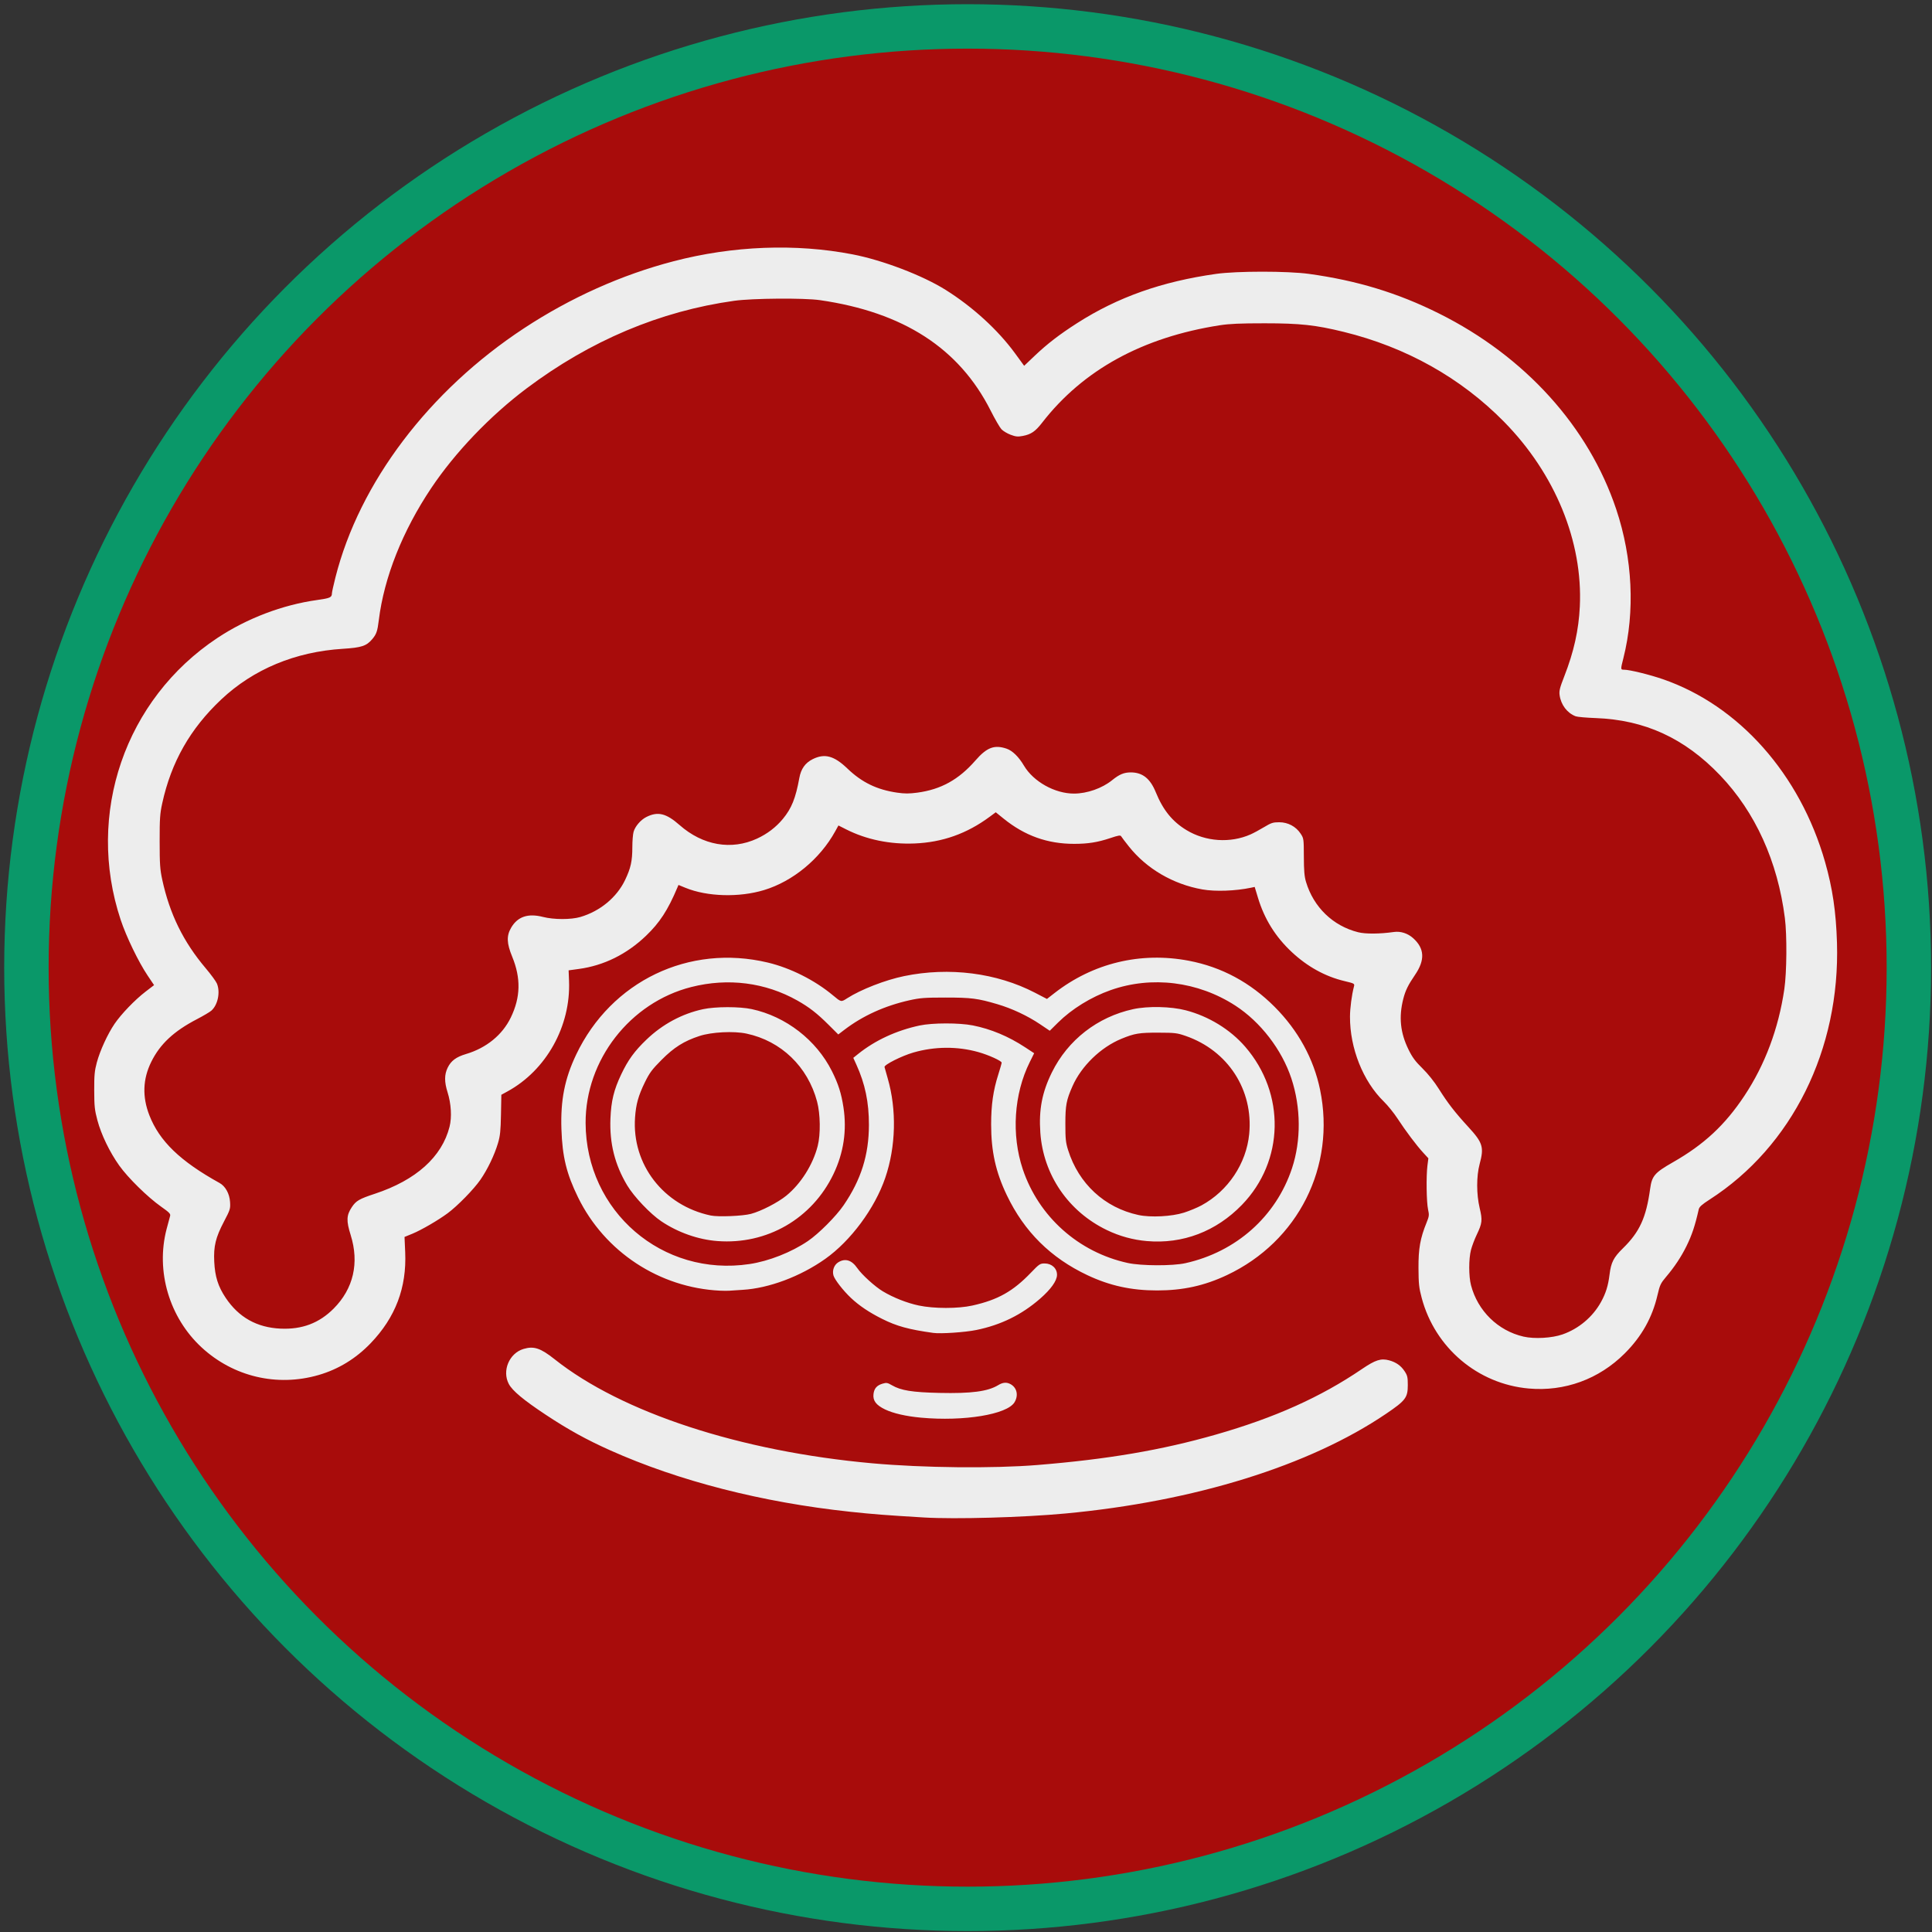 <?xml version="1.0" encoding="UTF-8" standalone="no"?>
<!-- Created with Inkscape (http://www.inkscape.org/) -->

<svg
   version="1.1"
   id="svg1"
   width="2204"
   height="2204"
   viewBox="0 0 2204 2204"
   sodipodi:docname="logo-circile-g-r-g.svg"
   inkscape:version="1.3.1 (91b66b0783, 2023-11-16)"
   xmlns:inkscape="http://www.inkscape.org/namespaces/inkscape"
   xmlns:sodipodi="http://sodipodi.sourceforge.net/DTD/sodipodi-0.dtd"
   xmlns="http://www.w3.org/2000/svg"
   xmlns:svg="http://www.w3.org/2000/svg">
  <rect x="0" y="0" width="2204" height="2204" fill="#333333" stroke="none"/>
  <defs
     id="defs1" />
  <sodipodi:namedview
     id="namedview1"
     pagecolor="#ffffff"
     bordercolor="#000000"
     borderopacity="0.25"
     inkscape:showpageshadow="2"
     inkscape:pageopacity="0.0"
     inkscape:pagecheckerboard="0"
     inkscape:deskcolor="#d1d1d1"
     inkscape:zoom="0.3071772"
     inkscape:cx="864.32196"
     inkscape:cy="968.49636"
     inkscape:window-width="1920"
     inkscape:window-height="1017"
     inkscape:window-x="3832"
     inkscape:window-y="-8"
     inkscape:window-maximized="1"
     inkscape:current-layer="layer1" />
  <g
     inkscape:groupmode="layer"
     id="layer1"
     inkscape:label="circle">
    <circle
       style="fill:#a80c0b;fill-opacity:1;stroke:#0a9869;stroke-width:50.675;stroke-linejoin:bevel;stroke-dasharray:none;stroke-opacity:1"
       id="path1"
       cx="1103.875"
       cy="1103.875"
       inkscape:highlight-color="#9f00ff"
       r="1073.741" />
  </g>
  <g
     inkscape:groupmode="layer"
     inkscape:label="Image"
     id="g1">
    <path
       style="fill:#ededed;display:inline"
       d="m 1054,1731.119 c -43.983,-2.639 -57.714,-3.704 -84.261,-6.536 C 869.331,1713.873 774.342,1689.541 696,1654.464 c -26.878,-12.034 -47.826,-23.597 -73.333,-40.477 -25.358,-16.781 -38.15,-27.441 -42.237,-35.196 -7.923,-15.036 0.496,-35.05 16.8,-39.935 11.776,-3.528 19.43,-0.994 35.452,11.738 76.608,60.877 211.912,105.189 362.548,118.732 57.974,5.212 137.695,6.035 188.103,1.94 80.334,-6.525 141.848,-16.999 203.583,-34.667 67.19,-19.228 119.518,-42.694 166.649,-74.731 15.503,-10.538 21.822,-12.564 31.196,-10 7.816,2.138 13.364,6.038 17.518,12.316 3.257,4.921 3.72,6.891 3.72,15.816 0,14.43 -2.461,17.686 -24.827,32.847 -87.356,59.216 -218.426,99.964 -365.839,113.734 -48.184,4.501 -125.64,6.679 -161.333,4.538 z m -3.333,-113.864 c -17.164,-1.574 -31.738,-4.924 -41.1,-9.447 -10.207,-4.932 -14.005,-10.034 -13.083,-17.579 0.775,-6.344 3.816,-9.813 10.305,-11.757 4.484,-1.343 5.637,-1.146 10.783,1.848 10.201,5.935 22.996,7.994 54.035,8.697 36.423,0.825 55.312,-1.668 67.1,-8.854 5.167,-3.15 9.374,-3.561 13.715,-1.341 7.659,3.917 9.757,12.923 4.875,20.929 -8.46,13.876 -57.822,21.979 -106.629,17.504 z M 1744,1584.004 c -58.194,-5.159 -106.979,-46.433 -122.141,-103.337 -3.081,-11.562 -3.568,-16.079 -3.672,-34 -0.128,-22.24 1.978,-34.104 9.215,-51.914 2.965,-7.296 3.116,-8.63 1.706,-15.046 -1.815,-8.26 -2.239,-38.083 -0.71,-50.028 l 1.065,-8.321 -5.853,-6.346 c -7.649,-8.292 -20.091,-24.839 -29.336,-39.012 -4.066,-6.233 -11.087,-14.933 -15.601,-19.333 -23.746,-23.142 -38.777,-60.86 -38.626,-96.922 0.041,-9.805 1.998,-24.634 4.542,-34.414 0.842,-3.237 0.516,-3.421 -10.97,-6.165 -21.811,-5.21 -42.049,-16.358 -59.86,-32.971 -18.681,-17.425 -31.28,-37.619 -38.658,-61.961 l -3.768,-12.433 -4,0.845 c -17.901,3.782 -40.904,4.608 -55.659,1.998 -33.432,-5.914 -63.624,-23.552 -83.857,-48.992 -4.234,-5.324 -8.176,-10.515 -8.758,-11.535 -0.873,-1.53 -3.047,-1.19 -12.392,1.938 -14.452,4.837 -25.453,6.59 -41.333,6.59 -30.401,0 -56.26,-9.243 -80.362,-28.725 l -9.028,-7.298 -6.971,5.159 c -25.973,19.221 -53.847,29.126 -85.638,30.429 -28.023,1.149 -54.934,-4.399 -78.095,-16.101 l -8.761,-4.427 -3.77,6.825 c -17.367,31.442 -48.197,56.868 -81.068,66.856 -28.406,8.632 -64.885,7.59 -89.643,-2.559 l -7.996,-3.278 -1.223,2.903 c -10.904,25.871 -20.193,40.15 -35.894,55.174 -21.932,20.985 -48,33.856 -76.442,37.74 l -11.774,1.608 0.478,12.183 c 2.022,51.515 -25.981,101.743 -70.208,125.929 l -7.02,3.839 -0.419,22.548 c -0.345,18.582 -0.941,24.307 -3.386,32.548 -4.052,13.655 -11.886,29.976 -20.072,41.817 -7.559,10.934 -26.042,29.84 -37.373,38.227 -10.887,8.058 -30.126,19.231 -40.265,23.383 l -8.932,3.658 0.766,17.458 c 1.774,40.443 -11.082,74.293 -39.424,103.804 -16.831,17.526 -36.836,29.737 -59.421,36.272 -47.295,13.684 -97.135,1.935 -133.302,-31.424 -36.953,-34.083 -52.634,-87.047 -40.025,-135.184 1.73,-6.606 3.524,-13.284 3.986,-14.84 0.709,-2.388 -0.894,-4.052 -10.271,-10.66 -15.259,-10.753 -37.713,-32.792 -47.718,-46.836 -10.956,-15.379 -20.555,-35.268 -24.953,-51.706 -3.11,-11.621 -3.568,-15.914 -3.625,-33.969 -0.055,-17.457 0.407,-22.427 2.978,-32 3.608,-13.435 12.309,-32.371 20.247,-44.06 7.55,-11.118 23.283,-27.451 35.329,-36.678 l 9.724,-7.448 -7.332,-10.907 c -10.445,-15.537 -24.377,-44.346 -30.795,-63.674 C 97.602,928.66 142.575,797.67 248,727.779 c 33.749,-22.374 74.307,-37.803 113.801,-43.294 14.786,-2.056 16.806,-2.963 16.845,-7.563 0.011,-1.326 1.792,-9.426 3.956,-18 27.332,-108.253 106.887,-213.356 215.419,-284.598 53.103,-34.857 110.966,-60.777 170.229,-76.253 67.819,-17.71 139.397,-20.473 204.416,-7.889 34.259,6.63 79.709,23.974 106,40.451 30.93,19.383 59.707,45.669 79.213,72.354 l 10.467,14.32 11.855,-11.282 c 14.397,-13.701 28.588,-24.622 48.714,-37.49 46.263,-29.579 96.417,-47.335 158.417,-56.085 23.689,-3.343 81.737,-3.338 106,0.009 54.828,7.564 101.217,21.699 148.303,45.19 98.067,48.925 170.638,129.116 202.154,223.379 18.661,55.814 21.579,116.758 8.132,169.86 -3.274,12.928 -3.263,13.111 0.768,13.111 6.282,0 28.935,5.536 44.221,10.807 86.901,29.965 156.533,108.406 185.11,208.526 8.545,29.937 12.52,56.89 13.586,92.12 3.686,121.784 -51.131,232.353 -145.235,292.949 -8.888,5.723 -11.825,8.364 -12.467,11.209 -4.211,18.666 -7.825,29.491 -14.051,42.08 -6.051,12.237 -13.617,23.635 -23.138,34.858 -6.249,7.366 -7.186,9.348 -9.839,20.796 -5.98,25.811 -18.081,47.349 -37.474,66.698 -29.388,29.322 -68.453,43.591 -109.405,39.961 z m 38.637,-61.776 c 18.457,-6.489 34.368,-19.908 43.746,-36.895 5.517,-9.992 8.176,-18.516 9.751,-31.249 1.731,-13.998 4.565,-19.565 15.314,-30.085 19.037,-18.63 26.483,-34.932 31.013,-67.899 2.014,-14.653 5.158,-18.306 26.004,-30.2 35.559,-20.291 59.422,-42.495 81.571,-75.901 23.452,-35.372 38.897,-76.635 45.489,-121.53 2.812,-19.152 3.142,-61.407 0.633,-81.137 -8.221,-64.662 -33.685,-120.791 -73.883,-162.857 -40.501,-42.383 -85.956,-63.272 -142.113,-65.311 -10.545,-0.383 -20.743,-1.293 -22.661,-2.022 -9.692,-3.685 -16.811,-13.083 -18.335,-24.204 -0.654,-4.774 0.239,-8.358 5.323,-21.36 10.916,-27.919 16.455,-52.762 17.741,-79.579 3.56,-74.204 -28.14,-151.537 -86.422,-210.828 -49.269,-50.122 -111.813,-85.167 -183.139,-102.617 -32.042,-7.839 -49.544,-9.733 -90,-9.739 -27.745,-0.004 -40.172,0.54 -51.074,2.234 -88.249,13.715 -156.11,50.946 -202.882,111.308 -7.606,9.816 -12.518,13.168 -21.899,14.948 -5.748,1.09 -8.019,0.872 -13.928,-1.339 -3.883,-1.453 -8.598,-4.29 -10.479,-6.304 -1.881,-2.015 -7.425,-11.591 -12.32,-21.281 -35.899,-71.064 -99.499,-112.206 -194.752,-125.98 -18.09,-2.616 -76.987,-2.16 -97.85,0.758 -84.634,11.835 -164.238,45.44 -236.816,99.971 -41.542,31.212 -81.405,72.865 -108.645,113.522 -32.794,48.946 -53.889,102.042 -59.889,150.737 -1.574,12.772 -2.7,16.037 -7.502,21.743 -6.564,7.801 -12.302,9.686 -33.523,11.013 -54.34,3.399 -102.084,23.288 -138.741,57.796 -35.412,33.335 -57.018,71.356 -67.316,118.457 -2.591,11.851 -2.97,17.457 -2.946,43.6 0.023,25.861 0.432,31.87 2.964,43.553 8.466,39.069 24.028,70.793 49.508,100.925 6.004,7.101 11.781,14.979 12.837,17.507 4.069,9.738 1.139,24.24 -6.237,30.871 -1.747,1.57 -9.175,5.974 -16.507,9.786 -26.454,13.753 -42.097,28.364 -52.131,48.692 -9.691,19.634 -10.41,39.802 -2.171,60.973 11.477,29.495 35.243,52.412 80.104,77.243 6.639,3.675 11.344,12.186 11.944,21.606 0.495,7.786 0.163,8.859 -6.941,22.403 -9.521,18.153 -11.949,28.172 -11.091,45.775 0.829,17.002 4.402,28.296 13.037,41.206 14.912,22.296 35.627,33.925 62.598,35.144 24.554,1.109 44.049,-6.253 60.609,-22.89 22.565,-22.67 29.354,-52.058 19.382,-83.901 -5.099,-16.282 -4.845,-22.495 1.296,-31.756 4.848,-7.31 8.467,-9.416 26.309,-15.307 46.927,-15.495 76.544,-42.084 85.209,-76.495 2.742,-10.891 1.851,-26.23 -2.286,-39.333 -3.727,-11.806 -3.694,-20.1 0.112,-27.961 3.82,-7.891 9.706,-12.277 20.957,-15.618 23.197,-6.888 41.471,-21.781 51.078,-41.63 11.176,-23.09 11.673,-44.852 1.585,-69.433 -6.306,-15.366 -6.6,-23.81 -1.152,-33.106 7.406,-12.637 19.248,-16.608 36.383,-12.2 12.197,3.138 31.91,3.164 42.502,0.056 22.576,-6.624 41.587,-22.361 51.113,-42.313 6.469,-13.549 8.218,-21.527 8.228,-37.528 0.004,-6.747 0.637,-14.534 1.406,-17.304 1.728,-6.222 8.101,-13.661 14.46,-16.879 13.176,-6.667 22.676,-4.382 38.048,9.153 26.44,23.28 59.053,28.967 88.389,15.413 11.638,-5.377 21.522,-12.917 29.395,-22.426 9.967,-12.037 14.602,-23.562 18.817,-46.787 1.879,-10.354 6.719,-17.155 15.223,-21.393 13.656,-6.805 24.399,-3.91 39.587,10.668 16.547,15.883 33.708,24.197 56.848,27.543 8.454,1.222 13.669,1.223 22.829,0 27.033,-3.599 47.326,-14.829 66.448,-36.773 12.994,-14.911 21.59,-18.147 35.558,-13.388 6.612,2.253 13.797,9.271 19.65,19.194 10.851,18.396 35.33,32.08 57.28,32.022 14.913,-0.04 31.973,-6.046 43.387,-15.274 8.286,-6.7 13.549,-8.896 21.318,-8.896 13.343,0 22.142,6.982 28.496,22.61 8.272,20.344 18.928,33.488 35.056,43.24 21.842,13.207 49.894,15.096 73.002,4.917 3.37,-1.485 10.312,-5.222 15.427,-8.305 8.193,-4.939 10.253,-5.605 17.333,-5.601 9.973,0.01 18.993,4.802 24.398,12.974 3.561,5.383 3.638,5.932 3.697,26.26 0.047,15.97 0.613,22.608 2.453,28.761 8.648,28.918 30.735,50.263 59.478,57.48 8.45,2.122 24.594,2.011 40.765,-0.279 7.748,-1.097 15.897,1.525 22.072,7.104 13.002,11.746 13.635,24.912 2.015,41.897 -7.784,11.377 -10.919,17.778 -13.331,27.212 -5.302,20.741 -3.446,38.795 5.956,57.92 4.377,8.903 7.783,13.502 15.889,21.447 6.396,6.269 13.479,15.138 18.634,23.333 10.278,16.338 18.423,26.855 33.553,43.323 16.739,18.219 18.253,23.162 13.038,42.564 -3.726,13.86 -3.695,34.425 0.074,50.207 3.29,13.772 2.905,17.225 -3.379,30.359 -2.483,5.189 -5.436,13.011 -6.563,17.381 -2.633,10.215 -2.626,29.934 0.014,40.106 7.624,29.37 30.764,52.045 59.937,58.731 12.502,2.865 32.467,1.722 44.637,-2.556 z m -717.97,-1.664 c -28.007,-3.901 -41.711,-7.666 -58.459,-16.058 -14.649,-7.341 -26.068,-15.013 -35.373,-23.765 -8.938,-8.407 -18.715,-20.973 -20.051,-25.771 -1.597,-5.733 0.766,-12.066 5.601,-15.014 7.89,-4.811 15.21,-2.53 21.634,6.74 5.212,7.522 20.039,20.994 29.067,26.413 12.013,7.211 27.608,13.369 41.026,16.201 17.404,3.673 44.776,3.688 61.182,0.034 29.038,-6.468 46.29,-16.157 66.785,-37.509 9.431,-9.825 10.436,-10.5 15.646,-10.5 8.186,0 14.29,5.713 14.094,13.192 -0.177,6.75 -7.02,16.315 -19.361,27.064 -21.079,18.359 -44.752,29.962 -72.786,35.675 -12.867,2.622 -40.507,4.483 -49.005,3.299 z m -243.333,-48.187 c -69.204,-3.353 -131.436,-44.25 -161.873,-106.377 -13.211,-26.967 -17.968,-46.491 -19.003,-78 -1.086,-33.057 3.748,-57.455 16.82,-84.898 39.938,-83.844 128.764,-126.498 218.685,-105.013 25.782,6.16 53.478,20.08 74.038,37.212 9.679,8.065 9.428,8.011 16.411,3.53 15.605,-10.014 43.428,-20.847 64.962,-25.293 51.46,-10.626 105.709,-3.717 149.466,19.035 l 13.505,7.022 8.495,-6.62 c 44.052,-34.33 98.472,-47.438 153.409,-36.952 37.309,7.121 70.023,24.699 97.805,52.553 26.835,26.903 44.566,59.23 51.862,94.552 18.092,87.59 -24.862,173.115 -106.219,211.491 -25.72,12.132 -50.2,17.511 -79.696,17.511 -29.386,0 -53.986,-5.383 -79.417,-17.379 -41.954,-19.79 -72.088,-49.672 -91.998,-91.23 -12.706,-26.521 -17.918,-50.022 -17.918,-80.793 0,-22.282 2.345,-38.672 8.136,-56.865 2.125,-6.676 3.864,-12.782 3.864,-13.57 0,-2.043 -14.91,-8.811 -26.667,-12.103 -23.87,-6.685 -49.781,-6.495 -74.124,0.544 -13.299,3.845 -33.411,13.974 -32.831,16.534 0.208,0.918 1.836,6.699 3.618,12.848 10.398,35.88 9.37,77.969 -2.771,113.518 -11.898,34.837 -39.37,71.928 -68.558,92.564 -28.295,20.004 -64.171,33.446 -94,35.219 -6.6,0.392 -13.5,0.849 -15.333,1.015 -1.833,0.166 -6.633,0.142 -10.667,-0.054 z m 33.738,-30.363 c 22.128,-3.335 47.678,-13.405 66.601,-26.247 12.273,-8.33 32.081,-28.19 40.713,-40.82 19.933,-29.167 28.811,-57.345 28.864,-91.614 0.04,-25.886 -4.338,-46.889 -14.37,-68.945 l -3.462,-7.611 5.625,-4.513 c 19.293,-15.479 43.571,-26.715 69.935,-32.367 14.575,-3.124 45.347,-3.183 60.773,-0.116 20.77,4.129 40.602,12.423 59.727,24.979 l 10.281,6.75 -5.086,10.245 c -18.034,36.33 -21.048,82.859 -7.908,122.081 18.143,54.154 63.658,94.763 119.907,106.982 15.319,3.328 50.887,3.454 65.458,0.232 58.034,-12.832 103.556,-53.326 121.773,-108.323 10.491,-31.673 10.219,-69.431 -0.74,-102.49 -10.903,-32.891 -35.254,-64.51 -64.003,-83.108 -42.622,-27.572 -95.39,-34.101 -142.192,-17.594 -22.24,7.844 -44.261,21.434 -60.027,37.044 l -9.387,9.294 -11.11,-7.48 c -14.229,-9.58 -32.017,-17.927 -48.643,-22.825 -22.555,-6.645 -29.771,-7.569 -59.133,-7.569 -23.75,0 -29.149,0.406 -41.182,3.101 -28.285,6.333 -53.287,17.689 -74.34,33.765 l -6.855,5.234 -11.145,-11.114 c -12.941,-12.904 -22.017,-19.96 -35.423,-27.537 -36.57,-20.671 -79.145,-26.114 -121.073,-15.478 -69.9,17.732 -120.863,83.28 -120.607,155.125 0.359,100.833 87.611,175.903 187.03,160.917 z m -36.621,-26.228 c -21.98,-1.676 -44.918,-9.74 -63.943,-22.48 -12.512,-8.379 -31.353,-28.203 -39.031,-41.066 -14.153,-23.712 -20.242,-48.029 -19.091,-76.24 0.819,-20.053 3.879,-32.622 12.241,-50.274 7.81,-16.488 15.172,-26.625 28.875,-39.762 18.316,-17.559 40.581,-29.529 64.517,-34.687 14.142,-3.047 41.647,-3.086 55.585,-0.078 38.968,8.41 73.684,35.283 91.462,70.801 7.265,14.515 10.681,25.235 13.124,41.188 4.041,26.39 0.223,51.97 -11.363,76.145 -24.448,51.01 -75.949,80.755 -132.376,76.453 z m 38.216,-31.009 c 11.584,-3.079 30.713,-12.926 40.3,-20.743 16.633,-13.563 30.371,-35.291 35.852,-56.701 3.399,-13.276 3.076,-36.482 -0.704,-50.667 -10.635,-39.909 -40.997,-69.142 -80.544,-77.552 -14.554,-3.095 -39.687,-1.82 -53.571,2.718 -17.715,5.79 -29.142,12.991 -43.396,27.347 -10.826,10.903 -13.656,14.714 -18.928,25.487 -7.444,15.211 -10.145,24.862 -11.229,40.125 -3.802,53.523 32.456,100.506 86.312,111.842 8.459,1.78 36.493,0.647 45.908,-1.856 z m 451.627,31.024 c -15.875,-1.388 -31.119,-5.584 -45.56,-12.541 -44.034,-21.213 -72.59,-63.045 -75.949,-111.26 -1.819,-26.109 1.995,-45.932 13.211,-68.667 18.227,-36.945 52.006,-63.222 92.672,-72.091 16.859,-3.677 43.088,-3.114 60,1.286 26.198,6.817 50.755,21.868 67.824,41.568 46.221,53.347 44.648,130.476 -3.678,180.353 -29.449,30.393 -67.596,44.93 -108.519,41.352 z m 42.373,-32.431 c 6.233,-1.982 15.233,-5.721 20,-8.309 30.272,-16.436 51.155,-47.699 54.412,-81.457 4.846,-50.232 -24.191,-95.062 -72.412,-111.797 -9.841,-3.415 -12.267,-3.706 -31.333,-3.755 -21.736,-0.056 -27.078,0.83 -42,6.966 -23.602,9.705 -45.657,31.055 -55.82,54.035 -7.046,15.931 -8.149,21.738 -8.158,42.946 -0.01,17.257 0.419,21.365 3.11,29.953 12.037,38.414 41.672,65.794 80.201,74.098 13.934,3.003 38.03,1.761 52,-2.681 z"
       id="path6" />
  </g>
</svg>
